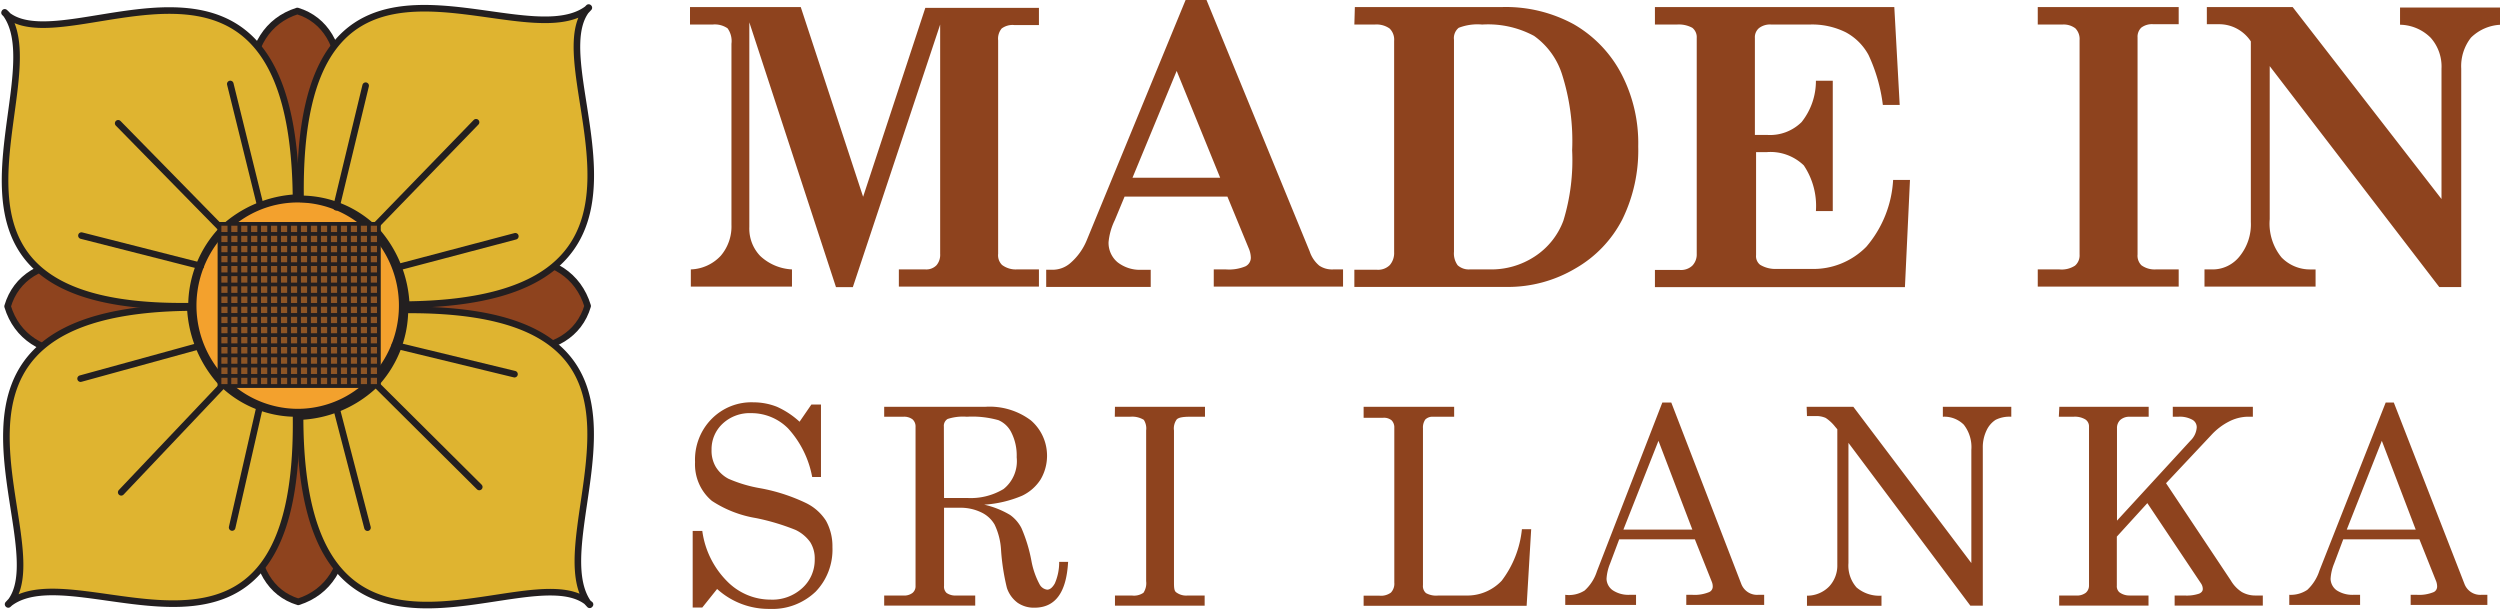 <svg width="205" height="50" fill="none" xmlns="http://www.w3.org/2000/svg"><g clip-path="url(#clip0)"><path d="M15.841 25.162a8.849 8.849 0 011.395-4.872 8.61 8.61 0 013.82-3.26 8.426 8.426 0 014.953-.544 8.52 8.52 0 014.413 2.355 8.778 8.778 0 012.383 4.457 8.881 8.881 0 01-.454 5.054 8.701 8.701 0 01-3.137 3.942 8.461 8.461 0 01-4.76 1.5 8.504 8.504 0 01-6.05-2.512 8.824 8.824 0 01-2.563-6.12z" fill="#F3A12D" stroke="#231F20" stroke-width=".54"/><path d="M15.717 25.12c-6.483 5.266-13.574 5.026-15.095 0 1.41-4.788 8.53-4.872 15.095 0zm8.667-8.829c-5.17-6.604-4.962-13.827 0-15.39 4.645 1.422 4.77 8.674 0 15.39zm8.696 8.8c6.468-5.28 13.56-5.082 15.108 0-1.396 4.732-8.515 4.844-15.109 0zm-8.627 8.871c5.198 6.576 5.018 13.8 0 15.39-4.616-1.408-4.74-8.66 0-15.39z" fill="#8E431E" stroke="#231F20" stroke-width=".54" stroke-linejoin="round"/><path d="M24.274 33.906a8.738 8.738 0 01-6.18-2.59 9.795 9.795 0 01-2.488-6.098C-8.819 25.444 4.729 44.002.912 49.282l-.249.267.111-.084-.097.098.139-.126c5.75-4.28 23.886 9.589 23.458-15.531z" fill="#DFB430"/><path d="M24.274 33.906a8.738 8.738 0 01-6.18-2.59 9.795 9.795 0 01-2.488-6.098C-8.819 25.444 4.729 44.002.912 49.282l-.249.267.111-.084-.097.098.139-.126c5.75-4.28 23.886 9.589 23.458-15.531z" stroke="#231F20" stroke-width=".54" stroke-linejoin="round"/><path d="M18.274 18.755a9.586 9.586 0 016-2.548C24.039-8.66 5.834 5.153.65 1.28a2.372 2.372 0 00-.263-.267.59.59 0 01.083.112l-.097-.084.125.127c4.147 5.857-9.4 24.345 15.205 23.937a9.099 9.099 0 012.53-6.294l.041-.057z" fill="#DFB430"/><path d="M18.274 18.755a9.586 9.586 0 016-2.548C24.039-8.66 5.834 5.153.65 1.28a2.372 2.372 0 00-.263-.267.59.59 0 01.083.112l-.097-.084.125.127c4.147 5.857-9.4 24.345 15.205 23.937a9.099 9.099 0 012.53-6.294l.041-.057z" stroke="#231F20" stroke-width=".54" stroke-linejoin="round"/><path d="M48.036.901l.249-.267-.11.084A.645.645 0 0048.27.62l-.124.126c-5.75 4.224-23.9-9.56-23.5 15.56a8.72 8.72 0 016.179 2.576 9.796 9.796 0 012.488 6.097C57.81 24.725 44.234 6.18 48.036.9z" fill="#DFB430"/><path d="M48.036.901l.249-.267-.11.084A.645.645 0 0048.27.62l-.124.126c-5.75 4.224-23.9-9.56-23.5 15.56a8.72 8.72 0 016.179 2.576v0a9.796 9.796 0 012.488 6.097C57.81 24.725 44.234 6.18 48.036.9z" stroke="#231F20" stroke-width=".54" stroke-linejoin="round"/><path d="M48.23 49.45c-4.147-5.899 9.676-24.246-15.026-24.035a9.01 9.01 0 01-2.6 6.266 9.473 9.473 0 01-5.998 2.478c0 24.867 18.315 11.265 23.5 15.165l.248.268-.083-.113.11.084-.151-.112z" fill="#DFB430"/><path d="M48.23 49.45c-4.147-5.899 9.676-24.246-15.026-24.035a9.01 9.01 0 01-2.6 6.266v0a9.473 9.473 0 01-5.998 2.478c0 24.867 18.315 11.265 23.5 15.165l.248.268-.083-.113.11.084-.151-.112z" stroke="#231F20" stroke-width=".54" stroke-linejoin="round"/><path d="M18.385 18.98L9.69 10.11m6.774 11.7l-9.787-2.49m14.666-2.48l-2.46-9.955m11.501 12.067l8.653-8.927m-11.459 6.97l2.405-9.969m2.516 14.926l9.759-2.577M30.48 31.16l8.82 8.772m-6.926-11.63l9.815 2.38M27.55 33.329l2.585 9.94M18.496 31.343L9.939 40.37m11.377-7.112l-2.281 9.997M16.34 28.372l-9.732 2.676" stroke="#231F20" stroke-width=".54" stroke-linecap="round" stroke-linejoin="round"/><path d="M18.399 25.021a6.336 6.336 0 011.012-3.482 6.165 6.165 0 012.741-2.321 6.033 6.033 0 013.546-.378 6.102 6.102 0 013.154 1.693 6.287 6.287 0 011.697 3.193 6.36 6.36 0 01-.33 3.616 6.23 6.23 0 01-2.248 2.818 6.058 6.058 0 01-5.757.61 6.115 6.115 0 01-1.997-1.341 6.245 6.245 0 01-1.34-2.02 6.337 6.337 0 01-.478-2.388v0z" fill="#8D5525" stroke="#231F20" stroke-width=".28" stroke-linejoin="round"/><path d="M18.44 25.148a6.322 6.322 0 011.017-3.47 6.15 6.15 0 012.738-2.31 6.02 6.02 0 013.537-.371 6.088 6.088 0 013.143 1.692 6.273 6.273 0 011.69 3.186 6.346 6.346 0 01-.333 3.606 6.215 6.215 0 01-2.243 2.81 6.024 6.024 0 01-5.743.603 6.117 6.117 0 01-1.993-1.344 6.246 6.246 0 01-1.336-2.017 6.338 6.338 0 01-.477-2.385z" fill="#8D5525"/><path d="M31.061 18.347H17.998v13.306h13.063V18.347z" fill="#8D5525"/><path d="M31.061 18.347H17.998v13.306h13.063V18.347zm-.816 13.306V18.347m-.815 13.306V18.347m-.816 13.306V18.347m-.815 13.306V18.347m-.816 13.306V18.347m-.829 13.306l.014-13.306m-.83 13.306V18.347m-.815 13.306V18.347m-.816 13.306V18.347m-.816 13.306V18.347m-.815 13.306V18.347m-.816 13.306V18.347m-.815 13.306V18.347m-.815 13.306V18.347m-.816 13.306V18.347m-.816.831h13.063m-13.063.831h13.063m-13.063.831h13.063m-13.063.83h13.063m-13.063.83h13.063m-13.063.831h13.063m-13.063.831h13.063m-13.063.831h13.063m-13.063.831h13.063m-13.063.83h13.063m-13.063.831h13.063m-13.063.831h13.063m-13.063.831h13.063m-13.063.83h13.063m-13.063.845h13.063" stroke="#231F20" stroke-width=".28"/><path d="M31.061 18.347H17.998v13.306h13.063V18.347zm-.816 13.306V18.347m-.815 13.306V18.347m-.816 13.306V18.347m-.815 13.306V18.347m-.816 13.306V18.347m-.829 13.306l.014-13.306m-.83 13.306V18.347m-.815 13.306V18.347m-.816 13.306V18.347m-.816 13.306V18.347m-.815 13.306V18.347m-.816 13.306V18.347m-.815 13.306V18.347m-.815 13.306V18.347m-.816 13.306V18.347m-.816.831h13.063m-13.063.831h13.063m-13.063.831h13.063m-13.063.83h13.063m-13.063.83h13.063m-13.063.831h13.063m-13.063.831h13.063m-13.063.831h13.063m-13.063.831h13.063m-13.063.83h13.063m-13.063.831h13.063m-13.063.831h13.063m-13.063.831h13.063m-13.063.83h13.063m-13.063.845h13.063" stroke="#231F20" stroke-width=".28"/><path d="M65.564 34.582l.968-1.408h.788v5.942h-.72a8.08 8.08 0 00-1.976-3.985 4.245 4.245 0 00-3.027-1.253 3.24 3.24 0 00-2.336.859 2.85 2.85 0 00-.913 2.139c-.02.494.1.983.346 1.409a2.69 2.69 0 001.037.972c.828.361 1.696.621 2.585.774 1.3.233 2.564.64 3.76 1.21a4.03 4.03 0 011.658 1.465c.36.658.542 1.402.526 2.155a4.995 4.995 0 01-.317 1.977c-.238.63-.6 1.203-1.066 1.684a5.169 5.169 0 01-1.74 1.089 5.099 5.099 0 01-2.02.319 6.277 6.277 0 01-4.313-1.634l-1.216 1.52H56.8v-6.279h.788a7.216 7.216 0 002.032 4.126 5.024 5.024 0 001.636 1.115 4.95 4.95 0 001.93.391c.961.044 1.9-.3 2.613-.957.324-.295.582-.658.756-1.064.174-.406.26-.845.253-1.288a2.5 2.5 0 00-.373-1.408 3.138 3.138 0 00-1.203-1 18.432 18.432 0 00-3.248-.971 9.324 9.324 0 01-3.608-1.408 3.864 3.864 0 01-1.062-1.424 3.936 3.936 0 01-.32-1.758 4.783 4.783 0 01.309-1.904 4.712 4.712 0 011.034-1.618c.45-.46.99-.82 1.585-1.058a4.54 4.54 0 011.868-.32c.657 0 1.309.124 1.922.366a6.901 6.901 0 011.852 1.225zm6.939-1.225h8.294a5.622 5.622 0 013.733 1.112 3.804 3.804 0 011.276 2.272c.147.887-.021 1.8-.475 2.572a3.655 3.655 0 01-1.52 1.337 9.527 9.527 0 01-3.11.733 7.22 7.22 0 012.128.844c.389.277.706.644.927 1.07.37.853.644 1.746.815 2.662.123.696.356 1.366.691 1.985a.824.824 0 00.609.409c.22 0 .428-.17.622-.507a4.294 4.294 0 00.359-1.774h.733c-.139 2.506-1.037 3.759-2.765 3.759a2.346 2.346 0 01-1.382-.408 2.49 2.49 0 01-.871-1.211 18.096 18.096 0 01-.484-3.154 5.515 5.515 0 00-.525-2.042 2.477 2.477 0 00-1.092-1 3.891 3.891 0 00-1.784-.38h-1.271v6.407a.702.702 0 00.207.577c.237.16.519.234.802.211h1.548v.831h-7.465v-.83h1.562c.27.024.54-.051.76-.212a.703.703 0 00.25-.577V35.018a.788.788 0 00-.25-.633 1.145 1.145 0 00-.76-.212h-1.562v-.816zm4.908 7.477h1.893a5.218 5.218 0 002.986-.733c.383-.304.683-.703.872-1.16a2.95 2.95 0 00.206-1.445 4.163 4.163 0 00-.428-2.013 2.104 2.104 0 00-1.064-1.028 7.89 7.89 0 00-2.6-.282 4.075 4.075 0 00-1.575.183.658.658 0 00-.304.62l.014 5.858zm14.016-7.477h7.382v.816h-1.258c-.567 0-.926.07-1.064.226-.186.26-.265.583-.221.9v12.35c0 .492 0 .802.193.929.273.197.607.288.94.253h1.382v.831h-7.354v-.83h1.383a1.37 1.37 0 00.954-.226c.184-.282.263-.622.22-.957v-12.35a1.3 1.3 0 00-.193-.872 1.825 1.825 0 00-1.12-.254h-1.257l.013-.816zm20.39 0h7.423v.816h-1.742a.827.827 0 00-.622.226 1.14 1.14 0 00-.193.718v12.87a.755.755 0 00.249.647c.313.17.67.239 1.023.197h2.253a3.842 3.842 0 001.59-.29 3.907 3.907 0 001.34-.92 8.351 8.351 0 001.659-4.225h.76l-.373 6.28h-13.367v-.83h1.299c.333.034.667-.056.94-.254a1.07 1.07 0 00.277-.83V35.088a.824.824 0 00-.221-.62.984.984 0 00-.678-.211h-1.617v-.901zm24.495-.352h.732l5.737 14.869c.106.28.297.52.546.682.249.162.542.239.836.219h.498v.83h-6.386v-.83h.497c.472.031.944-.046 1.383-.225a.49.49 0 00.29-.465 1.008 1.008 0 00-.083-.394l-1.382-3.464h-6.207l-.746 1.985a3.86 3.86 0 00-.291 1.253 1.188 1.188 0 00.498.93c.411.27.894.403 1.382.38h.539v.83h-5.805v-.83a2.395 2.395 0 001.589-.352c.468-.425.817-.97 1.009-1.577l5.364-13.841zm-.318 3.14l-2.875 7.28h5.653l-2.778-7.28zm12.151-2.788h3.829l9.676 12.813v-9.279a2.982 2.982 0 00-.622-2.07 2.273 2.273 0 00-.791-.506 2.242 2.242 0 00-.923-.142v-.816h5.612v.816a2.527 2.527 0 00-1.285.254 2.054 2.054 0 00-.747.873 3.167 3.167 0 00-.304 1.408v12.954h-1.023l-9.994-13.348v9.856a2.712 2.712 0 00.663 2 2.869 2.869 0 002.046.675v.831h-6.11v-.83a2.518 2.518 0 001.825-.761 2.517 2.517 0 00.663-1.774V35.2l-.179-.21a3.269 3.269 0 00-.774-.719 1.893 1.893 0 00-.802-.155h-.733l-.027-.76zm20.721 0h7.326v.816h-1.562a1.107 1.107 0 00-.774.268.9.9 0 00-.263.676v7.575l6.027-6.561c.299-.283.482-.67.512-1.084a.698.698 0 00-.346-.62 2.122 2.122 0 00-1.175-.254h-.442v-.816h6.566v.816h-.511a3.517 3.517 0 00-1.452.395 5.145 5.145 0 00-1.451 1.112l-3.705 3.943 5.308 7.97c.225.388.537.717.912.957.347.193.738.29 1.134.281h.581v.831h-7.23v-.83h.816c.406.025.814-.027 1.202-.156.194-.093.29-.22.29-.38a.819.819 0 00-.124-.422l-4.423-6.618-2.502 2.746v4.013a.663.663 0 00.207.549c.241.178.532.271.829.267h1.562v.831h-7.326v-.83h1.382c.285.024.57-.056.802-.226a.77.77 0 00.263-.591V34.99a.683.683 0 00-.291-.591 1.66 1.66 0 00-.995-.225h-1.189l.042-.817zm26.762-.352h.663l5.792 14.869c.106.28.297.52.546.682.249.162.542.239.837.219h.497v.83h-6.289v-.83h.511c.472.031.944-.046 1.382-.225a.499.499 0 00.277-.465 1.321 1.321 0 00-.069-.394l-1.383-3.464h-6.248l-.746 1.985a3.858 3.858 0 00-.29 1.253 1.2 1.2 0 00.483.93 2.35 2.35 0 001.383.38h.553v.83h-5.806v-.83a2.44 2.44 0 001.479-.408c.459-.43.802-.973.995-1.577l5.433-13.785zm-.318 3.14l-2.875 7.28h5.653l-2.778-7.28zM56.579.577h9.082l5.114 15.56L75.876.646h9.317v1.409h-2.018a1.486 1.486 0 00-1.037.281 1.304 1.304 0 00-.29.972V20.81a1.118 1.118 0 00.318.915c.356.264.79.394 1.23.366h1.797V23.5H73.706v-1.408h2.17a1.17 1.17 0 00.913-.338c.219-.261.328-.6.304-.943V2.014l-7.16 21.529H68.55L61.445 1.83v16.785c-.018.438.053.875.207 1.284.155.41.39.782.691 1.095a4.109 4.109 0 002.599 1.098V23.5h-8.294v-1.408a3.51 3.51 0 002.46-1.126 3.703 3.703 0 00.871-2.535V3.591a1.785 1.785 0 00-.318-1.268 1.84 1.84 0 00-1.23-.31H56.58V.578zM98.934 0l8.459 20.614c.149.457.423.863.788 1.169.336.223.733.331 1.134.31h.815V23.5H99.528v-1.408h.995a3.524 3.524 0 001.604-.253.796.796 0 00.442-.704 2.08 2.08 0 00-.18-.789l-1.741-4.224h-8.433l-.801 1.93a5.212 5.212 0 00-.512 1.802 2.074 2.074 0 00.733 1.647 2.975 2.975 0 002.004.62h.72v1.408h-8.571V22.12h.497a2.214 2.214 0 001.452-.52 4.966 4.966 0 001.382-1.915L97.219 0h1.715zm-2.447 5.815l-3.622 8.758h7.188l-3.566-8.758zM111.098.577h12.137c2.022-.045 4.021.44 5.806 1.408a10.087 10.087 0 013.912 4.07 12.285 12.285 0 011.382 5.956 12.868 12.868 0 01-1.299 5.97 9.774 9.774 0 01-3.871 4.041 10.822 10.822 0 01-5.529 1.507h-12.579V22.12h1.866a1.357 1.357 0 001.037-.38 1.5 1.5 0 00.359-1.056V3.351a1.271 1.271 0 00-.373-1.014 1.856 1.856 0 00-1.231-.323h-1.658l.041-1.437zm11.059 21.515a6.476 6.476 0 003.704-1.07 5.988 5.988 0 002.337-2.928c.569-1.862.812-3.812.718-5.76a18.052 18.052 0 00-.843-6.28 6.153 6.153 0 00-2.281-3.111 7.961 7.961 0 00-4.257-.93 4.258 4.258 0 00-1.922.268 1.083 1.083 0 00-.387.972v17.39c-.036.395.072.791.304 1.111.276.242.633.363.996.338h1.631zM135.704.577h19.629l.442 8.026h-1.382a13.552 13.552 0 00-1.175-4.097 4.591 4.591 0 00-1.866-1.859 6.207 6.207 0 00-3.014-.633h-3.069a1.472 1.472 0 00-1.036.295.98.98 0 00-.332.803v7.955h1.064a3.66 3.66 0 001.49-.236 3.71 3.71 0 001.275-.82 5.414 5.414 0 001.175-3.393h1.382v10.687h-1.382a5.962 5.962 0 00-.995-3.745 3.961 3.961 0 00-1.408-.871 3.9 3.9 0 00-1.634-.214h-.87v8.449a.898.898 0 00.331.788c.418.25.899.367 1.383.338h2.764a6.04 6.04 0 002.467-.425 6.122 6.122 0 002.095-1.391 9.199 9.199 0 002.198-5.478h1.382l-.414 8.787h-20.5v-1.408h2.018a1.357 1.357 0 001.05-.352 1.32 1.32 0 00.36-.958V3.112a.984.984 0 00-.36-.831 2.31 2.31 0 00-1.285-.267h-1.783V.577zm31.392 0h11.557v1.408h-2.088a1.46 1.46 0 00-.981.282 1.032 1.032 0 00-.304.803v17.797a1.105 1.105 0 00.318.887 1.84 1.84 0 001.189.338h1.866V23.5h-11.557v-1.408h1.77c.45.045.902-.064 1.285-.31.129-.111.229-.253.294-.412.065-.159.092-.331.08-.503V3.295a1.248 1.248 0 00-.346-.972 1.582 1.582 0 00-1.064-.31h-2.019V.578zm13.865 0h7.036l12.206 15.742V5.632a3.554 3.554 0 00-.884-2.534 3.644 3.644 0 00-2.516-1.07V.62h8.294v1.408a3.686 3.686 0 00-2.475 1.056 3.793 3.793 0 00-.801 2.548v17.91h-1.797l-13.907-18.12v12.546a4.381 4.381 0 00.968 3.14 3.25 3.25 0 002.405.986h.387V23.5h-9.109v-1.408h.636c.431.007.859-.088 1.249-.276a2.845 2.845 0 001.004-.808 4.16 4.16 0 00.912-2.816V3.393a3.16 3.16 0 00-1.133-1.037 3.093 3.093 0 00-1.479-.37h-.996V.576z" fill="#8E431E"/></g><defs><clipPath id="clip0"><path fill="#fff" d="M0 0h205v50H0z"/></clipPath></defs></svg>